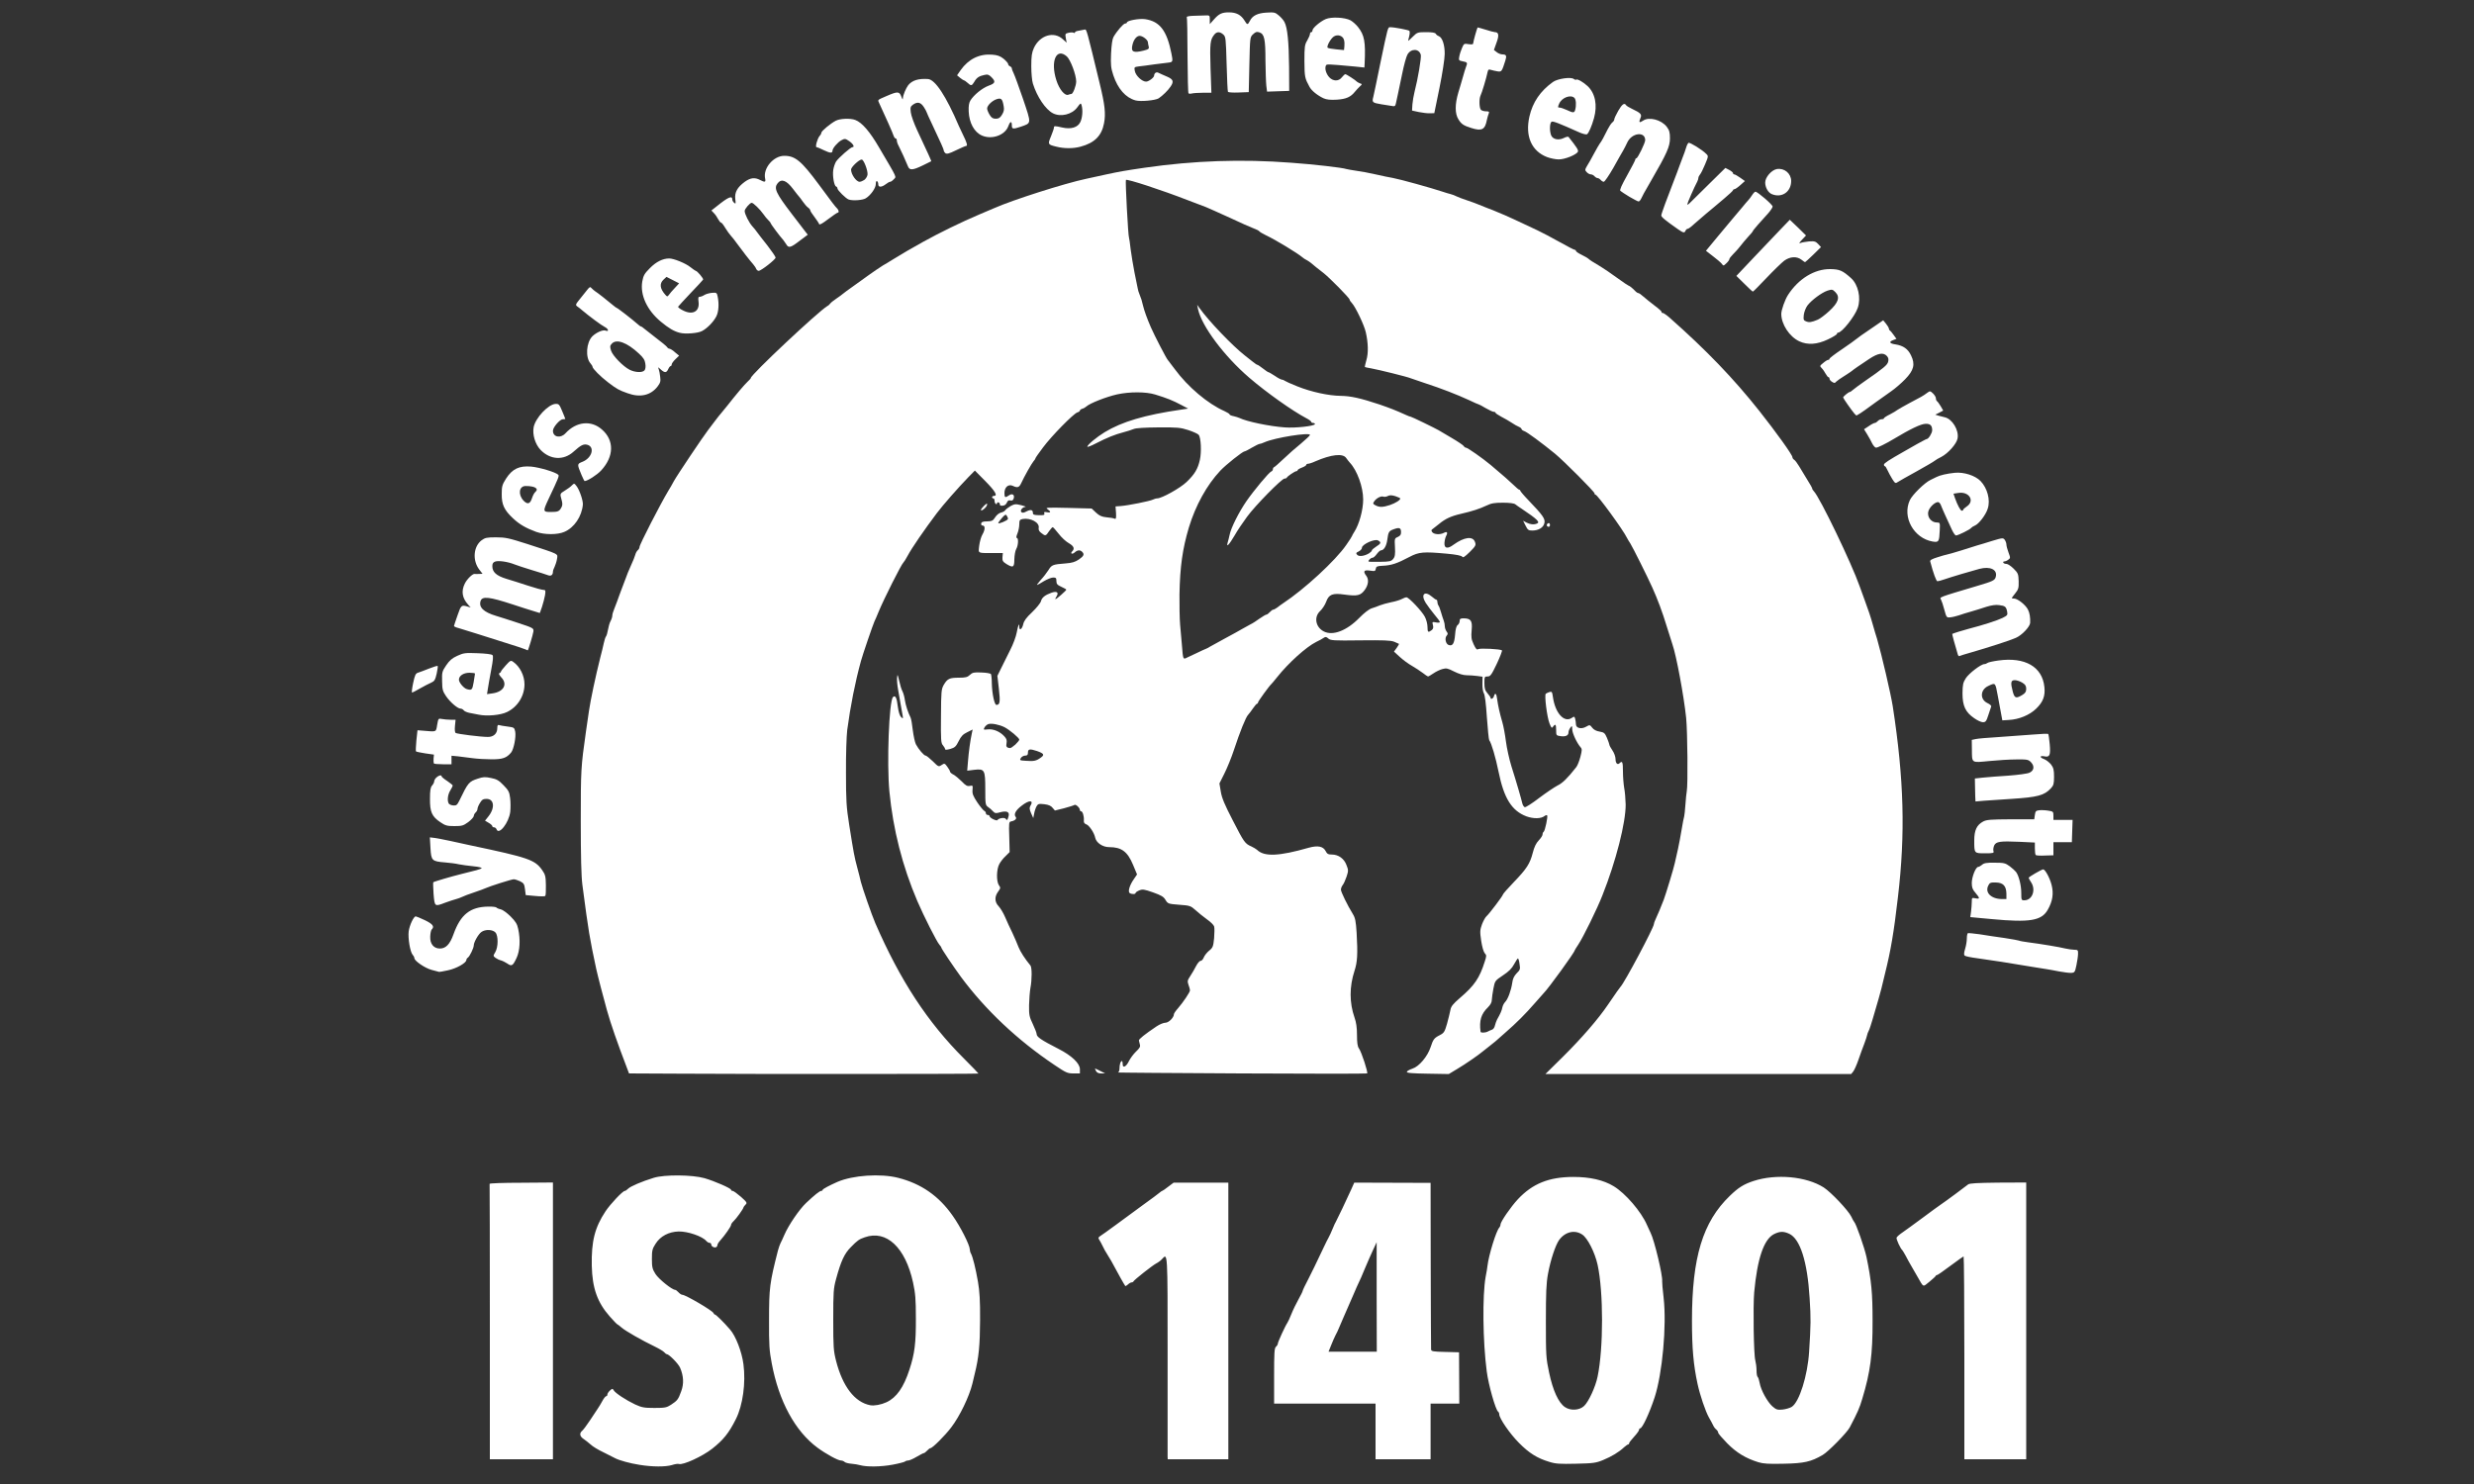 <svg version="1.0" xmlns="http://www.w3.org/2000/svg" preserveAspectRatio="xMidYMid meet" viewBox="0 0 1000 600">
  <rect x="0" y="0" width="1000" height="600" fill="#333333" stroke="none"/>
  <g fill="#fff">
    <path d="M258.5 592.25c-3.9-.6-8.15-1.8-9.8-2.65-.55-.3-2.65-1.35-4.75-2.4-2.15-1-4.5-2.45-5.25-3.2-.8-.7-2.05-1.7-2.8-2.2-1.6-1.05-1.8-2.35-.55-3.35.45-.4 1.85-2.25 3.1-4.15 1.25-1.9 2.7-4.05 3.15-4.75.5-.7 1.35-2.15 1.9-3.15.55-1.05 1.25-1.9 1.5-1.9.3 0 .5-.3.5-.65 0-.4.45-1.1 1.05-1.65.95-.85 1.05-.85 1.5-.1.65 1.15 5 4 8.7 5.75 2.65 1.2 3.6 1.4 7.75 1.4 4.3 0 4.95-.15 6.75-1.3 2.55-1.7 2.9-2.1 4.1-5.45 1.15-3.05.95-6.25-.45-9.5-.7-1.65-4.5-5.5-5.4-5.5-.2 0-.65-.35-1.05-.8-.35-.4-2-1.4-3.65-2.2-5.5-2.65-12-6.4-13.5-7.7-.8-.7-1.55-1.3-1.75-1.35-.15 0-1.55-1.45-3.05-3.15-5.05-5.7-7.1-11.5-7.3-20.55-.2-9.85 1.2-15.45 5.55-22 1.95-2.95 6.95-8.25 7.8-8.25.25 0 .85-.4 1.35-.9.95-.95 5.45-2.9 10.35-4.4 4.35-1.35 15.55-1.25 20.5.15 4.15 1.2 10.75 4.1 10.75 4.7 0 .25.3.45.65.45.35 0 1.85 1.1 3.35 2.4 2.45 2.2 2.6 2.45 1.8 3.2-.45.45-.8.95-.8 1.1 0 .5-2.95 4.6-3.95 5.5-.6.55-1.05 1.2-1.05 1.55 0 .6-2.5 4.2-4.35 6.25-.65.7-1.15 1.5-1.15 1.85 0 .3-.2.7-.45.85-.7.45-2.05-.2-2.05-1 0-.4-.3-.7-.7-.7-.35 0-.95-.35-1.3-.75-1.6-1.9-7.4-3.9-11.15-3.85-4 .1-7.45 1.9-9.35 4.95-1.35 2.05-1.5 2.8-1.5 6.15 0 3.35.2 4.1 1.45 6.1 1.3 2.05 6.7 6.4 7.95 6.4.25 0 .85.45 1.35 1 .5.55 1.2 1 1.55 1 1.3 0 12.2 6.4 12.55 7.35.15.35.45.65.65.65.4 0 3.6 3.15 6.05 6 2.35 2.65 4.8 9.05 5.45 14.05 1 7.55-.25 16.65-3.05 22.2-2.85 5.7-5.1 8.45-9.6 12-3.95 3.1-11.8 6.7-13.45 6.15-.35-.15-1.65.05-2.85.45-2.6.75-7.85.75-13.05-.1zm89.2.15c-.8-.25-2.4-.5-3.6-.6-1.2-.1-2.4-.4-2.75-.75-.3-.3-.95-.55-1.45-.55-1.2 0-6.05-2.65-9.5-5.2-9.05-6.7-15.6-18.8-18.45-34.05-1-5.15-1.15-7.65-1.1-17.5 0-13.05.25-15.05 3.6-28.15.3-1.15.8-2.5 1.05-3 .25-.45.95-1.95 1.55-3.35 1.65-3.85 6-10.25 8.75-12.85 3.5-3.3 5.5-4.9 6.15-4.9.3 0 .55-.15.55-.4 0-.35 2.7-1.8 6-3.25 6.25-2.7 17.4-3.45 24.5-1.65 9.3 2.35 16.45 7.3 22.05 15.3 3.15 4.4 6.95 11.95 6.95 13.65 0 .5.2 1.25.5 1.75.7 1.3 1.85 5.85 2.8 11.35.65 3.75.9 7.6.85 15.5-.05 10.05-.5 15.05-2.15 21.65-.25 1.15-.7 2.95-.95 4-1.3 5.3-5.15 13.25-8.55 17.7-2.5 3.3-7.6 8.4-8.4 8.4-.25 0-.85.45-1.35 1-.5.55-1.1 1-1.3 1-.25 0-1.55.7-2.95 1.5-1.4.85-2.95 1.5-3.4 1.5-.5 0-1.1.2-1.35.45-.3.2-2.55.8-5 1.25-4.6.85-10.35.95-13.05.2zm10.6-25.45c4.1-1.9 6.95-6 9.3-13.2 2.1-6.4 2.65-10.7 2.6-20.75 0-7.75-.2-10.1-1.15-14.5-3.1-14.15-10.75-21.35-19.5-18.25-2.35.8-2.95 1.25-5.65 4-2.6 2.6-4 5.65-5.95 12.85-1.05 3.8-1.15 5.2-1.15 16.4 0 11.1.1 12.65 1.15 16.75 2.65 10.35 7.55 16.7 13.8 17.9 1.65.3 4.35-.2 6.55-1.2zm267.95 24.1c-4.85-1.45-8.15-3.5-12.25-7.65-3.7-3.7-8-9.95-8-11.6 0-.4-.2-.85-.45-1.05-1-.6-3.9-10.8-4.6-16.25-1.6-12.1-1.8-30.7-.45-38.25.35-1.65.65-3.65.75-4.5.5-4.3 3.55-14.25 4.8-15.45.25-.3.45-.8.45-1.2 0-1.1 4.15-7.15 7.05-10.25 5.9-6.3 12.55-9 22.45-9 6.7 0 12.15 1.25 16.25 3.75 4.75 2.85 11.15 10.3 13.45 15.65.5 1.1 1.15 2.55 1.5 3.25 1.5 2.95 4.95 17.4 4.65 19.5-.05.4.2 3.5.6 6.8 1.25 11.2-.5 30.5-3.65 40.2-2.1 6.35-4.95 12.5-5.85 12.5-.25 0-.45.3-.45.65 0 .3-.9 1.55-2 2.75s-2 2.35-2 2.6c0 .3-.15.5-.4.5-.2 0-.95.55-1.65 1.15-2.05 1.95-5.05 3.75-8.45 5.15-2.9 1.2-4.05 1.35-11 1.5-6.45.15-8.25.05-10.75-.75zm14.05-22.6c1.85-1.75 4.6-7.7 5.45-11.85 2.4-11.55 2.4-34.25 0-45.25-1.1-5-4.05-10.8-6.2-12.2-3.05-2.05-6.9-1.15-9.35 2.2-1.45 2-3.5 8.15-4.5 13.7-.7 3.75-.85 7.65-.85 19.2 0 13.75.05 14.8 1.3 20.7 1.55 7.3 3.8 12.2 6.4 13.95 2.25 1.55 5.85 1.35 7.75-.45zm70.45 22.75c-5.15-1.6-8.85-3.85-12.6-7.65-2-2.05-3.65-3.95-3.65-4.3 0-.35-.35-.95-.8-1.3-.45-.35-1-1.1-1.25-1.7-.25-.55-1-1.95-1.7-3.15-1.4-2.5-3.6-8.95-4.6-13.6-1.65-7.6-2.25-14.35-2.25-25.5 0-25.65 4.35-39.95 15.3-50.5 3.45-3.35 5.6-4.7 9.55-6 9.15-3 21.3-1.9 28.4 2.6 2.95 1.9 9.95 9.3 11.15 11.8.45 1 1 1.95 1.15 2.1.75.65 4.15 10.35 5 14.25 2 9.65 2.45 14.6 2.45 25.75.05 13.6-.9 20.75-4.15 31.5-1.1 3.75-1.9 5.55-5.1 11.65-1.15 2.15-8.6 9.75-10.9 11.1-4.7 2.75-7.5 3.4-15.75 3.55-6.05.15-8.3 0-10.25-.6zm13.5-22.4c3.05-2 6.4-12.6 7-22.3.7-11.1.75-13.3.2-21.75-.9-14.65-3.8-23.8-8.2-25.9-2.35-1.1-3.85-1.05-6.25.15-4.05 2.1-6.7 9.9-7.95 23.5-.5 5.75-.2 25.3.45 27.5.25.95.5 2.8.5 4.1 0 1.3.2 2.45.45 2.6.25.2.6 1.25.8 2.4.5 2.95 3.1 7.65 5.15 9.5 1.55 1.35 2.05 1.5 4.15 1.3 1.3-.15 3-.65 3.7-1.1zM198 534.5c0-30.5-.05-55.65-.1-55.85-.1-.25 5.65-.45 12.75-.45l12.85-.1V590H198v-55.5zm273.95 54.4v-41c0-42.25.05-41.35-2.25-38.85-.5.6-1.6 1.4-2.4 1.8-1.5.8-8.95 6.65-9.2 7.3-.1.2-.45.35-.75.35s-.95.35-1.45.85c-.5.45-1 .7-1.05.6-.4-.5-3.15-5.4-4.35-7.7-.7-1.35-1.9-3.5-2.7-4.7-.8-1.25-1.75-2.9-2.1-3.75-.4-.85-1-1.95-1.35-2.5-.5-.75-.45-1 .3-1.5.5-.3 3.45-2.4 6.5-4.65 3.1-2.3 8.1-5.95 11.1-8.15 3.05-2.2 5.9-4.3 6.4-4.75.45-.4.95-.75 1.1-.75.15 0 1.25-.75 2.45-1.7l2.2-1.65h22.1V590H472l-.05-1.1zM556 578.75V567.5h-41v-11.2c0-9.3.1-11.3.75-11.8.4-.35.75-.9.75-1.25 0-.65 3.05-7.3 3.85-8.4.25-.35 1-1.95 1.65-3.6.65-1.65 1.95-4.3 2.85-5.9.9-1.65 1.65-3.1 1.65-3.3 0-.3 1.2-2.8 2.4-5.05.45-.75 3.85-7.8 6.3-13 .7-1.5 1.5-3.1 1.75-3.5.45-.75 1.1-2.25 2.05-4.5.25-.7.7-1.6.95-2 .55-1 4.6-9.45 6.2-13.05l1.25-2.8 15.45.05 15.4.05.05 33.25c.05 18.3.1 33.65.15 34.1.05.75.8.9 5.7 1l5.6.15.05 10.4.05 10.35h-11.6V590H556v-11.25zm.45-54.35v-22.15l-1.4 3c-.8 1.65-2.25 5.05-3.3 7.5-1 2.5-2.15 5.05-2.5 5.75-.35.7-1.25 2.7-2 4.5-1.25 2.9-2.95 6.85-4.25 9.75-.25.55-.9 2.15-1.5 3.5-.55 1.4-1.35 3.05-1.75 3.75-.35.7-1.15 2.45-1.7 3.9l-1.05 2.6h19.5l-.05-22.1zM794 549c0-22.55-.15-41-.3-41s-2.55 1.7-5.3 3.75-5.15 3.75-5.4 3.75-.5.15-.6.4c-.05.2-1.25 1.25-2.55 2.35-2.75 2.2-2.2 2.45-4.9-2.25-.7-1.25-1.8-3.15-2.45-4.25-.65-1.1-1.65-2.9-2.2-4-.6-1.1-1.2-2.1-1.35-2.25-.8-.7-2.55-4.5-2.35-5.1.15-.4 1.25-1.35 2.45-2.15 1.2-.85 4.9-3.5 8.25-6 3.3-2.45 6.55-4.85 7.2-5.25 1.6-1.05 10.1-7.35 11-8.1.55-.5 3.7-.65 12.1-.75l11.4-.05V590h-25v-41zM274.75 434.1l-20.5-.1-.9-2.4c-3.7-9.65-6.6-17.95-8.05-23.25-1.2-4.2-3.8-14.25-4.3-16.6-2.7-12.7-3.05-14.6-5.6-34-.45-3.45-.65-11.5-.65-25.75 0-20.8.05-21.85 2.1-36.25.45-3 .95-6.75 1.2-8.25.65-4.5 2.7-14.15 4.55-21.5.55-2.05 1.2-4.75 1.45-5.95.25-1.2.65-2.45.9-2.75.25-.3.6-1.5.8-2.7.2-1.2.65-2.8 1.05-3.5.4-.75.7-1.75.7-2.2 0-.5.3-1.6.7-2.5.35-.9.95-2.45 1.3-3.4.3-.95 1.05-2.85 1.55-4.25.55-1.35 1.35-3.5 1.8-4.75.4-1.25 1.4-3.65 2.2-5.4.8-1.75 1.6-3.7 1.75-4.35.15-.65.6-1.45 1-1.8.4-.3.7-.9.7-1.3 0-1 8.45-17.4 11.6-22.65.6-.95 1.65-2.75 2.3-4 1.25-2.3 11.85-18.1 13.8-20.6.55-.75 1.85-2.4 2.8-3.7.95-1.3 2.1-2.7 2.5-3.15.4-.45 1.55-1.85 2.5-3.05 3.15-4.05 7.1-8.75 8.3-9.8.65-.6 1.2-1.2 1.2-1.4 0-1.3 27.15-26.8 30.9-29.05.5-.25 1-.75 1.2-1.05.2-.3 1.3-1.2 2.5-2s2.25-1.6 2.4-1.75c.15-.2 2.5-1.9 5.25-3.85 2.75-1.95 5.25-3.75 5.5-3.95.8-.65 4.8-3.3 5.75-3.9.5-.25 2.2-1.3 3.75-2.25 5.35-3.25 6-3.65 12.25-7.15 6.75-3.75 15.55-8.05 22.75-11.1 2.5-1.05 5.2-2.2 6-2.55 7.65-3.4 28.55-10.05 37.25-11.9 1.8-.4 5.5-1.2 8.25-1.8 5.15-1.1 6.95-1.45 15.5-2.7 19.7-2.85 39.15-3.55 59.25-2 9 .65 20.5 1.95 22.25 2.55.55.15 2.35.45 4 .7 1.65.2 5.15.85 7.75 1.45 2.6.6 5.75 1.25 7 1.45 3 .55 15.45 4 20.25 5.6.85.3 2.2.7 3 .9.85.2 1.95.65 2.5.95.55.3 2.45 1 4.25 1.6 1.8.6 3.7 1.3 4.25 1.55.55.25 2.25.9 3.75 1.5 1.5.55 3.55 1.35 4.5 1.8.95.4 2.2.95 2.75 1.15 1.2.5 8.75 4 13.25 6.15 1.8.85 5.8 2.95 8.9 4.7 3.1 1.75 5.85 3.15 6.1 3.15.3 0 .5.2.5.45s1 .95 2.25 1.55c1.25.6 2.55 1.35 2.9 1.7.65.55 1.05.85 4.85 3.1 1.25.75 4.25 2.8 6.65 4.55 2.4 1.75 4.5 3.15 4.65 3.15.3 0 1.55 1 2.6 2.1.45.5 1.05.9 1.35.9.25 0 1.2.65 2 1.4.85.75 2.9 2.4 4.6 3.7 1.7 1.25 2.95 2.4 2.8 2.6-.2.15-.05.3.35.3.35 0 1.55.8 2.7 1.8 15.1 13.35 25.9 24.6 36.35 37.75 6.8 8.6 13.45 17.85 13.45 18.8 0 .3.3.8.65 1 .4.2 1.3 1.4 2.05 2.65.75 1.25 2.25 3.7 3.3 5.45 1.1 1.7 2 3.35 2 3.55 0 .25.3.75.65 1.1 2.4 2.4 15.3 29.2 18.55 38.5.4 1.2 1.35 3.75 2.05 5.65 1.4 3.75 2.35 6.55 3.45 10.5.4 1.4 1.05 3.65 1.5 5 1.85 6.35 5.55 22.2 6.35 27.25 4.55 29.55 5.15 51.5 2.1 77.25-1.65 14.25-2.9 21.6-5.25 31-.55 2.2-1.2 4.9-1.45 6-.5 2-1.35 4.95-3.5 12.25-.6 2.05-1.3 4.2-1.6 4.75-.3.55-.6 1.35-.65 1.75-.05.4-.6 2-1.15 3.5-.6 1.5-1.65 4.4-2.35 6.45-.7 2.05-1.65 4.15-2.1 4.75l-.85 1.05h-123.6l7.1-7c7.55-7.5 14.25-15.2 18.3-21.2 3.2-4.7 4.65-6.75 4.95-7.05 1.6-1.6 13.45-23.9 13.5-25.35 0-.3.3-1.2.7-2 .65-1.3 2.45-5.65 3.3-7.9 1-2.75 4.05-12.8 4.45-14.75.3-1.25.85-3.8 1.3-5.75.4-1.9 1.1-5.5 1.5-8 .4-2.45.85-4.8 1-5.15.1-.35.35-2.5.5-4.75.15-2.25.4-4.7.55-5.45.5-2.5.3-24.05-.25-29.65-.95-9-3.95-25.15-5.55-29.75-.25-.7-1.25-3.95-2.3-7.25-1.75-5.8-3.75-11.1-5.85-15.75-1.9-4.25-7.9-16.25-8.85-17.75-.55-.8-1.15-1.85-1.35-2.25-1.5-3.15-11.95-17.5-12.75-17.5-.25 0-.4-.25-.4-.55 0-.65-12.3-13-16-16.05-5.4-4.4-11.35-8.8-12.4-9.1-.6-.2-1.1-.6-1.1-.85s-.5-.65-1.1-.9c-.65-.25-1.95-1-2.9-1.65-.95-.65-2.8-1.7-4.15-2.4-1.3-.7-2.35-1.4-2.35-1.6 0-.25-.35-.4-.75-.4s-1.85-.7-3.25-1.5c-1.4-.85-2.65-1.5-2.8-1.5-.15 0-1.9-.75-3.85-1.7-4.85-2.25-11.55-4.85-17.6-6.8-2.75-.9-5.45-1.85-6-2.05-1.35-.6-12.9-3.45-15.95-4-1.35-.2-2.5-.5-2.6-.55-.1-.1.2-1.35.6-2.8.85-2.8.75-6.95-.25-11.3-.65-2.9-4.1-10.1-5.55-11.7-.55-.55-1-1.25-1-1.5 0-.6-8.2-8.95-10.7-10.85-2.15-1.65-3.7-2.9-4.8-3.85-.4-.35-1.2-.9-1.85-1.25-.6-.3-1.4-.8-1.75-1.15-1.95-1.65-10.8-7.05-14.65-8.85-1.35-.65-2.6-1.4-2.75-1.65-.15-.25-1.15-.75-2.25-1.15-1.1-.4-5.5-2.35-9.75-4.35-4.25-1.95-8.55-3.85-9.5-4.25-.95-.35-4.35-1.65-7.5-2.85-10.4-4.05-24.45-8.65-24.9-8.15-.3.25.9 22.85 1.25 23.35.1.2.4 2.3.65 4.6.3 2.35 1 6.55 1.55 9.4.6 2.85 1.15 5.7 1.3 6.4.1.7.4 1.7.65 2.25.75 1.8 1.1 2.95 1.5 4.75.5 2.1 1.65 5.3 3.15 8.75s6.3 12.7 6.85 13.25c.15.15 1.45 1.85 2.85 3.75 5.25 7.15 13.35 14 20.05 16.95 1.15.55 2.1 1.1 2.1 1.35 0 .2.7.55 1.6.7.9.2 1.95.55 2.4.75 2.95 1.45 12.1 3.35 18.25 3.8 4.3.35 12.25-.55 12.25-1.35 0-.25-.35-.45-.75-.45s-.75-.2-.75-.45-.95-.95-2.05-1.5c-5.5-2.9-15.9-10.25-22.95-16.3-10.2-8.75-19.3-20.95-20.75-27.75l-.35-1.75.9 1.25c3.8 5.35 13.4 15.35 18.4 19.25 1.1.85 2.55 2 3.35 2.65.75.6 1.5 1.1 1.7 1.1.2 0 1.2.7 2.25 1.5 1.05.85 2.05 1.5 2.25 1.5.2 0 1.35.7 2.6 1.5 1.2.85 2.5 1.5 2.85 1.5.3 0 .8.2 1.1.45.25.2 2.5 1.25 5.05 2.25 5.75 2.3 12.75 3.8 17.6 3.85 3.95.05 7.9.9 15.55 3.45 4.35 1.5 6.45 2.3 10.85 4.3.85.4 1.7.7 1.9.7.35 0 10 4.7 11.25 5.45.4.25 2.8 1.65 5.25 3.1 2.5 1.45 4.7 2.95 4.9 3.3.2.35.6.65.9.65.65 0 6.7 4.25 10 7 5.7 4.8 7.25 6.2 9.2 8.05 1.1 1.1 2.15 1.95 2.35 1.95.25 0 .4.2.4.4s1.45 1.95 3.25 3.8c5.9 6.15 6.9 7.55 6.5 9.3-.4 1.8-2.35 3-4.9 3-1.55 0-1.85-.25-2.7-1.95l-1-2 1.4.75c1.5.75 2.9.9 4.15.4 1.45-.55.15-1.8-6.05-5.95-1.05-.7-2.25-1.5-2.65-1.85-.45-.4-2.25-.65-5-.65-3.45 0-4.7.2-6.75 1.2-2.65 1.25-5.65 2.25-10.25 3.3-3.95.9-6.35 2-8.9 4.15-1.25 1-2.5 2-2.8 2.2-.3.2-.25.6.15 1.1.75.9 3.15 1.05 4.65.25 1.3-.7 1.7-.2.95 1.2-.35.65-.65 1.95-.7 2.9-.1 2.2 1.25 2.5 3.65.7 4.35-3.15 7.85-3.6 8.7-1.1.45 1.25.3 1.6-2.1 4-2 1.95-2.75 2.45-3.05 1.95-.25-.45-2.45-.9-6.35-1.25-9.35-.85-11.15-.7-14.95 1.3-5.1 2.7-7.35 3.45-11 3.6-2.15.1-2.5.3-2.65 1.2-.15 1-.4 1.05-2.4.75-2.4-.35-2.85.25-1.45 2.1 1.1 1.45.9 3.6-.6 5.7-1.7 2.3-2.95 2.6-8.2 1.9-4.85-.7-6.35-.1-7.45 3-.45 1.2-1.55 2.85-2.4 3.65-2.6 2.4-1.85 6.55 1.5 8.25 3.6 1.85 9.2-.25 14.35-5.5 1.95-2 3.9-3.5 5-3.85 1-.3 2.5-.85 3.3-1.2.85-.35 2.85-.9 4.5-1.25 1.65-.3 3.6-.9 4.35-1.3.7-.4 1.55-.7 1.9-.7.95 0 6.3 5.65 7.45 7.9.6 1.15 1.05 2.95 1.05 4.1 0 2.15.25 2.35 1.65 1.3.65-.5.8-1.05.55-2.05-.35-1.35-.3-1.4 1.25-1.1.85.2 1.55.1 1.55-.15s-1-1.65-2.25-3.1c-1.2-1.45-2.8-3.6-3.5-4.7-2.1-3.4-.4-5 2.55-2.45.8.7 1.6 1.25 1.85 1.25.2 0 .35.4.35.9s.2 1.1.4 1.4c.25.25.7 1.45 1.05 2.7.35 1.25.85 2.75 1.1 3.4.25.65.45 1.65.45 2.3 0 .6.3 1.55.7 2.1.6.8.6 1.05.05 1.7-.9 1-.4 3.4.85 3.8 1.55.5 2.25-.6 2.55-4.15.15-2.25.5-3.55 1.05-3.95.45-.3.8-1.05.8-1.65 0-.85.3-1.05 1.65-1.05 2.9.05 3.55 1 3.2 4.75-.25 2.8-.15 3.7.8 5.75.9 1.9 1.3 2.35 1.85 1.95.8-.45 9-.05 9.6.5.15.15-.75 2.6-2.1 5.45-2.15 4.5-2.6 5.1-3.7 5.1-1.25 0-1.3.15-1.3 2.65 0 2.15.25 3 1.25 4.15.7.8 1.25 1.6 1.25 1.85 0 .8 1.1.3 1.35-.65.45-1.65 1.05-1.15 1.3 1.15.35 2.6 1.05 5.8 2.1 9.35.45 1.5 1.1 5 1.45 7.75.35 2.75 1.35 7.25 2.2 10 1.9 5.95 4.1 13.55 4.45 15.15.15.65.6 1.3.95 1.45.35.15 3-1.55 5.8-3.7 2.85-2.15 6.2-4.4 7.45-5.05 2-.95 4.05-2.95 7.55-7.4.5-.6 1.25-2.5 1.7-4.2.7-2.7.7-3.2.05-3.9-1.5-1.75-3.35-5.7-3.35-7.25-.05-1.5-.05-1.55-.75-.65-.4.55-.75 1.35-.75 1.85 0 1.3-1.05 1.85-3.1 1.6-1.85-.25-1.9-.3-1.9-2.45 0-2.35-.3-2.7-1.25-1.4-.5.75-.7.55-1.45-1.35-1-2.55-2.1-11.35-1.5-11.95.25-.2.95-.55 1.5-.7.95-.3 1.1-.1 1.4 2.05.9 6.4 4.5 10.45 7.55 8.45 1.05-.7 1.15-.7 1.45.35.15.6.3 1.6.3 2.2 0 1.55 2.2 2.1 4.15.95 1.4-.8 1.5-.8 2.45.45.6.8 1.7 1.35 3 1.55 1.8.3 2.1.6 2.95 2.55.5 1.25.95 2.45.95 2.7 0 .3.55 1.35 1.25 2.35s1.25 2.55 1.25 3.45c0 1.75.8 2.55 1.65 1.7 1.1-1.1 1.35-.5 1.35 3.4 0 2.15.25 5.15.5 6.6.3 1.5.55 4.5.6 6.7.05 7.3-3.9 22.9-9.4 36.75-2.1 5.4-7.8 17-9.75 19.9-.8 1.2-1.45 2.25-1.45 2.35 0 .75-10.55 15.3-12.5 17.25-.15.15-1.7 1.9-3.45 3.9-4.05 4.65-7.5 8.1-12.15 12.15-2 1.75-3.75 3.3-3.9 3.45-.15.15-1.25 1.05-2.5 2s-2.5 1.95-2.85 2.25c-1.45 1.25-7 5.1-10.15 6.95l-3.4 2.05-8.6-.15c-6.4-.1-8.5-.3-8.35-.75.1-.35 1.1-.9 2.3-1.3 2.65-.85 6.05-4.9 7.3-8.65 1.05-3.2 1.4-3.7 3.75-4.9 1.65-.85 1.95-1.3 2.9-4.6.55-2 1.15-4.5 1.35-5.5.25-1.5.95-2.4 3.9-4.95 5.8-4.95 7.9-8 10-14.7.75-2.3.75-2.55-.05-3.4-.45-.55-1.05-2.6-1.4-5-.55-3.7-.5-4.35.35-6.7.55-1.4 1.35-2.85 1.8-3.2 1.05-.9 6.65-8.3 6.65-8.8 0-.25 1.95-2.45 4.3-4.9 5.35-5.55 6.6-7.55 7.75-11.95.6-2.4 1.35-3.9 2.4-5 .85-.9 1.55-1.95 1.55-2.4 0-.45.2-.95.45-1.1.55-.35 1.8-6.25 1.4-6.65-.2-.15-.6-.05-1 .25-1.4 1.15-4.5 1.2-7.4.15-5.9-2.25-9.05-7.3-11.2-17.9-1.2-5.9-2.9-11.7-3.8-12.9-.2-.25-.6-4.45-.95-9.25-.35-5.4-.8-9.15-1.25-9.75-.35-.6-.6-2.25-.55-3.85l.05-2.8-2.2-.3c-1.2-.15-3.15-.3-4.3-.3-1.3 0-3.1-.55-5-1.5-2.55-1.3-3.15-1.45-4.7-1-1 .25-2.65 1.05-3.65 1.75s-2 1.25-2.2 1.25c-.15 0-1.15-.65-2.15-1.45-1-.75-2.95-2.05-4.35-2.85-1.45-.8-3.65-2.45-4.9-3.6l-2.35-2.15 1.1-1.5c.6-.85 1-1.55.9-1.65-.1-.05-1-.45-1.95-.85-1.4-.55-4.25-.65-13.7-.55-10.8.15-12 .05-12.9-.75-.75-.7-1.15-.75-1.8-.3-.45.35-1.85 1.1-3.1 1.7-3.95 1.95-11.2 8.45-15.75 14.2-1.1 1.4-2.15 2.6-2.3 2.75-.8.65-5.45 7.05-5.45 7.5 0 .25-.15.5-.35.5-.25 0-.95.85-1.65 1.85-.7 1.05-1.6 2.2-2 2.65-.95.95-3.3 6.8-5.75 14.25-1 3.05-2.75 7.3-3.85 9.5l-2 4 .55 3.3c.4 2.55 1.55 5.3 4.9 11.75 4.5 8.75 4.85 9.3 7.5 10.45.85.4 1.85 1 2.25 1.35 2.9 2.85 8.85 2.6 20.9-.85 3.6-1 5.8-.6 6.8 1.3.6 1.2 1.05 1.45 2.55 1.45 2.65 0 4.95 1.65 5.9 4.25.8 2 .8 2.35.05 4.65-.45 1.35-1.15 2.9-1.55 3.4-.4.5-.75 1.35-.75 1.9 0 .9 2.65 6.35 4.85 9.9.95 1.55 1.2 2.9 1.5 7.5.5 8.8.3 11.85-.85 15.4-2.1 6.4-2.1 12.9 0 18.9.7 1.95 1 4.1 1 7.1 0 3.1.2 4.6.8 5.4 1.05 1.5 3.75 9.8 3.3 10.1-.2.15-23.05.15-50.85 0-27.75-.15-50.2-.3-49.85-.4.3-.05.6-.75.6-1.55 0-1.65.45-3.05.95-3.05.2 0 .35.5.35 1.15-.1 1.85 1.35 1.25 2.45-1 .55-1.15 1.85-2.95 2.9-3.95 1.5-1.4 1.85-2.05 1.6-2.85-.15-.6-.35-1.35-.4-1.65-.1-.55 2.35-2.5 7.1-5.7 1.25-.85 2.85-1.5 3.6-1.5 1.35 0 3.45-2.1 3.45-3.45 0-.3.75-1.4 1.65-2.4 2.05-2.35 4.85-6.5 4.85-7.25 0-.35-.25-1.3-.6-2.2-.5-1.45-.45-1.85.7-3.55.7-1.05 1.75-2.85 2.35-4.05.6-1.15 1.4-2.1 1.8-2.1.45 0 1-.6 1.3-1.35.3-.8 1.25-2 2.15-2.75 1.55-1.25 1.7-1.7 2.05-5.1.15-2.05.2-4.2 0-4.75-.15-.55-1.45-1.85-2.9-2.85-1.45-1.05-3.5-2.7-4.65-3.75-1.9-1.7-2.25-1.85-6.6-2.15-4.4-.35-4.55-.4-5.5-1.95-.75-1.3-1.7-1.85-5.05-3.05-3.55-1.25-4.25-1.35-5.55-.8-.85.35-1.5.8-1.5 1.05 0 .55-1.55.55-2.35.05-.85-.55-.1-3.15 1.65-5.65l1.3-1.9-1.6-3.85c-2.25-5.4-4.65-7.2-9.7-7.2-2.6 0-5.15-1.75-5.6-3.75-.4-2.05-2.45-5.1-3.7-5.5-.7-.25-1-.7-.9-1.65.1-1.65-.5-3.6-1.15-3.6-.25 0-.45-.2-.45-.5 0-.9-1.7-2.45-2.2-2.05-.3.2-2.2.8-4.25 1.35l-3.65.9-.95-1.1c-.6-.8-1.65-1.25-3.35-1.45-2.25-.25-2.55-.15-3.15.9-.35.65-.8 2-.95 2.95l-.35 1.75-.9-2c-.65-1.5-.7-2.2-.3-2.85 1.55-2.5-.45-2.55-3.55-.1-2.35 1.8-3.25 3.45-2.35 4.5.55.65-.25 1.5-1.8 1.8-.95.15-1 .5-.8 6.3l.15 6.1-1.65 1.65c-.95.85-2.1 2.35-2.55 3.25-1.15 2.15-1.2 6.95-.15 8.5.75 1 .7 1.2-.3 2.6-1.5 2-1.45 4.2.2 5.9.7.75 1.9 2.7 2.6 4.35.7 1.65 2.05 4.6 3 6.5.9 1.95 2 4.5 2.45 5.7.7 1.8 2.7 4.9 4.8 7.4.65.75.65 5.75 0 9.1-.25 1.45-.5 4.55-.55 6.95-.05 3.9.1 4.7 1.5 7.6.85 1.8 1.55 3.6 1.55 4 0 1.25 1.7 2.4 8.9 6.1 5.3 2.7 8.6 5.85 8.6 8.2v1.7h-2.6c-2.45 0-3.05-.3-7.65-3.4-15-10.05-27.95-22.3-37.85-35.65-3.1-4.25-7.9-11.4-7.9-11.8 0-.2-.35-.7-.75-1.15-1.1-1.2-6.35-11.6-8.95-17.65-6.05-14.15-9.8-28.95-11.3-44.3-1.1-11.5-.15-36.6 1.45-38.2.95-.95 1.55.3 1.95 3.85.3 2.15.75 3.65 1.3 4.2.85.8.9.75.6-.9-.2-.95-.55-3-.8-4.5s-.7-4.1-1-5.75c-.3-1.6-.5-3.75-.4-4.75.15-1.6.2-1.5.85 1.25.35 1.65.95 3.6 1.35 4.3.35.7.8 2.3.95 3.5.3 2.05 1.3 5.1 2.3 7.05.25.5.65 2.75.9 5.1.3 2.35.85 4.9 1.25 5.7 1.05 2 3.25 4.6 3.95 4.6.3 0 1.6 1.05 2.9 2.3 2.25 2.25 2.35 2.3 3.55 1.5 1.15-.75 1.25-.75 2.3.7.6.8 1.1 1.7 1.1 1.95 0 .3.6.85 1.4 1.25.75.4 2.25 1.65 3.35 2.75 1.6 1.7 2.25 2 3.25 1.8 1.2-.25 1.25-.2 1.1 1.6-.15 1.55.2 2.45 1.95 5.1 1.2 1.75 2.45 3.25 2.8 3.4.35.15.65.55.65.95 0 .4.35.7.75.7s.75.2.75.5c0 .7 2.9 2.1 3.2 1.55.5-.8 2.95-1.15 3.35-.45.5.75.7.55 1.15-1.2.4-1.7-.85-2.2-3.55-1.45-1.6.45-2 .4-2.75-.4-.45-.55-1.4-1.35-2-1.75-1.1-.8-1.15-1.1-1.15-7.2 0-7.9-.25-8.35-4.5-7.85l-2.8.35.3-3.65c.3-3.95.95-8.65 1.55-11.35l.35-1.65-2.2 1.1c-1.7.8-2.5 1.65-3.45 3.6-1.1 2.2-1.55 2.6-3.35 3.15-1.5.4-2.15.45-2.15.05 0-.3-.4-.95-.85-1.5-.8-.85-.9-2.1-.8-11.8.05-10.2.15-10.95 1.15-12.7 1.45-2.45 2.3-2.85 6.1-2.85 2.65 0 3.45-.2 4.4-1.1 1.05-1 1.7-1.15 4.7-1 1.95.05 3.65.35 3.85.65.15.3.35 2 .35 3.8.1 4.1 1.05 8.65 1.85 8.65 1.45 0 1.6-1.25 1-6.5l-.6-5.25 1.6-3.25c.85-1.8 2.5-5.05 3.6-7.25 1.15-2.2 2.3-5.35 2.6-6.95.6-3.15 1.05-4.2 1.05-2.35 0 1.75 1.15.95 1.6-1.1.3-1.35 1.25-2.65 3.6-4.85 1.75-1.7 3.35-3.65 3.55-4.4.35-1.5 1.7-2.55 4.25-3.45 2.15-.75 3.05-.15 2.1 1.4-.4.6-.6 1.1-.5 1.2.2.2 4.4-3.45 4.4-3.85 0-.15-.9-.65-2-1.15-1.65-.75-2-1.15-2-2.35 0-1.2-.2-1.4-1.3-1.4-.75 0-2.45.7-3.8 1.5-1.3.85-2.55 1.5-2.7 1.5-.2 0 .5-.9 1.45-2 1-1.05 2.4-2.85 3.1-3.95 1.35-2.2 1.75-2.35 6.95-2.75 2.65-.2 3.9-.6 5.4-1.6 2-1.4 2.3-2.1 1.3-3.1-.85-.85-1.9-.75-3 .25-1 .9-1.95.5-1-.45 1.1-1.1.6-2.15-1.4-3.3-1.1-.6-2.95-2.3-4.05-3.75-1.15-1.45-2.2-2.65-2.4-2.7-.15-.1-.85.65-1.5 1.6-1.35 2.05-1.5 2.05-3.15.75-.9-.65-1.2-1.3-1.05-2.1.4-2.15-3.35-4.15-6.55-3.55-1.1.25-1.3.5-1.3 2.15 0 1.05-.35 2.7-.75 3.7-.45 1.05-.55 1.8-.25 1.8.75 0 .6 3.05-.25 4.5-.4.7-.7 2.55-.75 4.15 0 3.25-.5 3.55-3.25 1.85-1.4-.9-1.65-1.3-1.55-2.7l.15-1.7h-3.55c-6.9 0-6.35.3-6-3 .2-1.55.75-3.55 1.25-4.4 1.15-1.95 1.25-3.7.15-3.7-.45 0-.7-.35-.6-.85.1-.6.7-.85 2.4-.85 1.95-.05 2.35-.25 3.25-1.65.55-.9 1.6-1.75 2.35-1.9.8-.2 1.55-.6 1.75-1 .25-.35 1.2-1.1 2.15-1.65 1.6-.85 2-.9 4.25-.35 1.4.35 2.15.65 1.7.7-1.2.1-2.25 1.45-1.6 2.1.4.4 1 .3 2.1-.3 1.7-.85 2.55-.65 2.55.65 0 .7.5.85 2.45.9 2 .05 2.4-.1 2.15-.7-.2-.6.05-.7 1.05-.5 1.65.3 1.75-.2.25-1.25-1.05-.65-.25-.7 8.35-.5l9.5.25 1.75 1.65c1.35 1.25 2.3 1.7 4.25 1.9 1.4.1 2.85.35 3.25.55.6.25.7-.15.6-2.3l-.2-2.65 2.1-.15c2.85-.2 11.85-2 13-2.6.5-.25 1.3-.5 1.75-.5 1.85 0 9.3-4.15 11.9-6.65 3.25-3.15 4.5-5.2 5.35-8.95.7-3.15.45-9-.5-10.1-.3-.4-2.2-1.25-4.15-1.9-3.2-1.05-4.5-1.15-12.1-1.1-5.5.05-9.05.25-10 .65-.8.35-2.75.95-4.25 1.35-3.3.85-6.55 2.15-11.1 4.5-1.9 1-3.4 1.55-3.4 1.3 0-.75 3.8-3.9 7-5.85 7-4.25 16.25-7 30.75-9.1l3-.45-2.75-1.45c-3.5-1.85-5.7-2.75-10.6-4.25-3.75-1.15-10.3-1.15-15.35-.05-4.45 1-11.05 3.6-12.45 4.9-.3.3-1.05.75-1.6.9-.55.15-1 .5-1 .75s-.5.6-1.05.75c-1.6.55-10.4 9.5-13.85 14.15-1.7 2.25-3.1 4.25-3.1 4.45 0 .2-.35.7-.75 1.15-.75.85-3.8 6.25-5 8.9-.8 1.7-1.5 1.95-3.45 1-1.75-.75-3.3.6-3.3 2.95 0 1.85.3 2 1.8.95 1.35-.95 2.4-.3 1.95 1.2-.25.8-.65 1-1.35.85-.6-.2-1.05.05-1.25.55-.2.45-.55 1-.85 1.2-.85.6-2.3.45-2.15-.15.05-.3-.2-.7-.5-.8-.35-.15-.65 0-.65.35 0 .3-.2.4-.5.25-.25-.15-.5-.75-.5-1.3 0-.5-.2-.95-.5-.95-.25 0-.5-.2-.5-.5 0-.25.35-.5.75-.5 1.65 0 .5-1.95-3.5-6l-4.2-4.25-2.7 2.75c-3.95 4.05-10.35 11.35-12.7 14.5-5.05 6.7-10.2 14.2-11.75 17.15-.75 1.4-1.55 2.65-1.75 2.8-.75.55-7.9 14.75-9.95 19.75-.7 1.7-1.45 3.5-1.75 4.05-.55 1.15-4.85 13.7-5.45 16-2.35 8.55-4.25 18.2-5.55 27.9-.3 2.45-.55 10.1-.5 17.25 0 11.25.15 13.85 1.3 21.1 1.85 11.65 2.05 12.75 3.25 17.25.6 2.2 1.25 4.8 1.45 5.75.55 2.25 4.45 13.55 5.85 16.75 10.05 23.15 21.15 40.1 35.9 54.8 3.2 3.2 5.8 5.9 5.8 6 0 .2-89.3.25-120.75.05zm326.65-17.05c.45-.25 1.25-.6 1.7-.75.5-.15 1-.9 1.15-1.65.2-.75.55-1.85.85-2.4 1.35-2.4 1.9-3.6 2.15-4.9.15-.75.65-1.75 1.15-2.25 1.1-1.1 2.4-4.65 2.85-7.7.2-1.7.75-2.8 1.8-3.9 1.4-1.35 1.5-1.7 1.15-3.75-.15-1.25-.45-2.25-.65-2.25-.15 0-.85 1.05-1.55 2.35-.9 1.7-2.15 2.95-4.5 4.5-3.2 2.15-3.25 2.2-3.85 5.3-.35 1.7-.6 3.8-.65 4.6 0 1-.55 2-1.55 3-2.8 2.7-3.6 5.4-3 9.9.05.5 1.9.45 2.95-.1zm-180.75-110.7c1.65-1.15 1.35-1.7-1.5-2.7-2.85-.95-3.65-.85-3.65.6 0 .95-.25 1.25-1.15 1.25-.6 0-1.4.45-1.7.95-.6.95-.45 1 2 1.15 3.25.25 4.2.05 6-1.25zm-10.25-5.3c.85-.85 1.6-1.7 1.6-2 0-.7-3.9-3.95-6-5.05-2.15-1.05-5.2-1.65-6.5-1.25-.55.2-1.25.8-1.55 1.35-.5.95-.45 1 1.35.8 2.2-.25 4.85.85 6.65 2.8.9.95 1.1 1.6.9 2.75-.3 1.4.05 1.9 1.4 2 .3.05 1.25-.6 2.15-1.4zM484 263.9c1.5-.75 3.1-1.45 3.5-1.6.4-.15 1.1-.5 1.5-.8.4-.25 3.1-1.75 6-3.3 2.9-1.55 6.15-3.35 7.25-4 1.1-.65 2.55-1.45 3.25-1.8.7-.3 2.3-1.35 3.55-2.25 1.3-.9 2.55-1.65 2.8-1.65.3 0 .9-.45 1.4-1 .5-.55 1.1-1 1.35-1 .3 0 1-.4 1.65-.85.6-.5 1.65-1.25 2.25-1.65 8.75-5.75 21.35-17.4 25.65-23.65 1.3-1.85 2.35-3.5 2.35-3.65 0-.15.4-.85.85-1.55 2-3.05 3.65-8.95 3.65-13.2 0-5.05-2.45-11.8-5.4-14.9-.35-.4-1-1.2-1.45-1.85-1.3-2-6-1.5-12.55 1.35-1.15.55-2.45.95-2.85.95-.4 0-.75.2-.75.45s-.8.75-1.75 1.1c-.95.35-1.75.85-1.75 1.05 0 .2-.25.4-.5.4-.6 0-3.65 2.05-3.9 2.65-.1.2-.5.35-.9.35-1.1 0-11.85 10.9-15.15 15.45-1.7 2.3-4 5.7-5.05 7.6-2.15 3.65-3.4 5-2.8 2.9.2-.65.6-2.15.85-3.35.55-2.75 3.75-9.1 6.75-13.45s9.1-11.65 10-12c.4-.15.7-.55.7-.9s.2-.75.45-.85c.25-.05 2-1.6 3.9-3.4 1.85-1.8 5.05-4.6 7.05-6.2 1.95-1.65 3.6-3.2 3.6-3.45 0-1.15-14.25 1.1-18.35 2.95-.85.4-1.8.7-2.1.7-.25 0-1.65.7-3.05 1.5-1.4.85-2.7 1.5-2.95 1.5-.75 0-7.55 5.4-9.8 7.8-5.45 5.8-10 14.05-12.7 22.95-2.55 8.55-3.6 15.85-3.8 27-.05 4.4.05 9.9.25 12.25.2 2.35.55 6.15.75 8.5.45 5.75.45 5.7 2.1 4.85.8-.35 2.65-1.25 4.15-1.95zm79.15-37.95c.7-.85.85-1.8.7-4.7-.2-3.5-.15-3.6 1.15-4.15 1.05-.5 1.35-.95 1.3-2.1-.05-1.65-.75-1.85-3.15-.95-1.75.65-2 1.1-2.4 4.2-.35 2.55-1.4 4.25-2.55 4.25-.35 0-1.1.7-1.7 1.5-.6.85-1.35 1.5-1.7 1.5-.75 0-1.95 1.2-1.6 1.55.15.1 2.2.15 4.65.1 3.85-.05 4.5-.2 5.3-1.2zm-9.75-2.25c.6-.4 1.1-.9 1.1-1.15 0-.25.8-.95 1.75-1.55 2-1.25 2.15-1.75.75-2.5s-6.5 1.6-6.5 2.95c0 .5-.6 1.15-1.3 1.5-1.1.5-1.2.7-.65 1.35.7.85 2.95.55 4.85-.6zm-146-13.85c.1-.2-.1-.75-.4-1.25-.45-.75-.65-.7-2 .8-.8.9-1.5 1.85-1.5 2.1 0 .5 3.75-1.05 3.9-1.65zm154.4-5.65c2.3-.8 4.2-2 4.2-2.65 0-.15-.9-.6-2-.95-1.5-.45-2.3-.45-3.05-.05-.55.3-1.35.4-1.8.25-.85-.35-2.6.5-3.5 1.65-.85 1.1-.8 1.3.5 1.95 1.55.75 2.85.7 5.65-.2z"/>
    <path d="M443 433c-.3-.55-.45-1-.35-1 .05 0 1 .45 2.1 1l1.95 1h-1.6c-1.05 0-1.75-.3-2.1-1zm389.25-40.25c-1.9-.4-4.3-.8-5.25-.95-.95-.15-3.2-.5-5-.8-10.45-1.75-16.75-2.75-23-3.6-2.35-.3-4.5-.75-4.8-1-.45-.3-.4-1.05.1-2.75.4-1.25.7-3.15.7-4.2 0-1.05.2-2 .4-2.15.2-.1 2.4.1 4.85.45 2.5.4 6.95 1.1 10 1.5 3 .45 5.65.95 5.85 1.05.2.15 1.9.45 3.8.7 5.05.65 12.6 1.9 14.95 2.5 1.15.25 2.8.5 3.6.5 1.4 0 1.55.15 1.5 1.65 0 .85-.3 2.95-.65 4.6-.6 2.8-.7 3-2.1 3.1-.8.05-3-.25-4.95-.6zm-657.75-.6c-2.7-.7-7-3.65-7-4.75 0-.3-.3-.95-.7-1.35-1.05-1.25-1.95-6.75-1.6-9.55.35-2.45 2-6 2.85-6 .2 0 1.9.7 3.7 1.55 3.2 1.55 3.95 2.55 2.75 3.75-.3.3-.55 1.55-.6 2.85-.15 2.95 1.4 4.85 3.9 4.85 2.4 0 4.05-1.7 5.5-5.75 2.85-8 6.75-11.1 14.05-11.2 1.7-.05 3.2.15 3.35.4.15.2.9.55 1.7.7.75.15 2.55 1.45 3.95 2.85 2.05 2.05 2.7 3.1 3.1 5.05.95 4.35.7 8.9-.65 11.75-1.5 3.2-1.95 3.5-3.7 2.3-.75-.5-1.9-1.1-2.6-1.3-.7-.15-1.7-.65-2.25-1.05-.95-.75-.95-.8-.05-2.3 1.2-2.05 1.25-6.65.05-7.95-1.1-1.2-4.05-1.35-5.65-.2-1.2.8-3.1 4.15-3.1 5.4 0 1.1-1.65 4.45-2.35 4.95-.35.2-.65.65-.65 1-.05 1.2-4.05 3.45-7.4 4.15-1.85.4-3.45.7-3.6.65-.15 0-1.5-.4-3-.8zm630.55-20.55l-8.65-.8.3-2.2c.15-1.25.3-3 .3-4 0-1.65.05-1.7 1.5-1.4 1.85.35 1.85 0 0-2.2-1.2-1.35-1.5-2.2-1.5-4 0-2.45 1.6-6.5 2.6-6.5.3 0 1-.4 1.55-.85.75-.7 1.85-.9 5.1-.85 3.8 0 4.3.15 6.1 1.45 1.05.8 2.15 1.8 2.5 2.25 1.15 1.45 2.15 5.45 2.15 8.45 0 2.95.05 3.05 1.25 3.05 3.2 0 4.75-4.2 2.75-7.25-.55-.8-1-1.65-1-1.85 0-.35 5.25-3.4 5.85-3.4.8 0 2.65 3.35 3.4 6.25.9 3.5.45 6.6-1.55 10.1-2.5 4.4-7.25 5.2-22.65 3.75zm5.95-10.2c-.05-3.2-1.3-4.55-4.3-4.6-2.15-.05-2.5.1-3.05 1.3-1.4 2.8 1.2 5.35 5.5 5.4H811v-2.1zm-635.75.05c-.15-2.5-.25-4.65-.1-4.75.2-.25 7.75-2.45 10.85-3.2 6.2-1.5 8.3-2.1 8.65-2.45.25-.25-1.2-.6-3.25-.8-2-.2-4.65-.55-5.9-.8-1.2-.3-3.7-.6-5.5-.75-5.45-.45-5.7-.7-6-5.8l-.25-4.35 2 .25c1.1.15 3.9.7 6.25 1.2s5.95 1.3 8 1.75c23.7 5 26.2 5.85 29.15 10.05 1.25 1.8 1.45 2.5 1.5 6.1.05 2.2-.05 4.15-.25 4.35-.15.2-2.05.2-4.1 0l-3.8-.35-.3-2.4c-.25-2.05-.5-2.45-2-3.2-.95-.45-2.1-.8-2.55-.8-.85 0-9.8 2.85-11.25 3.55-.5.25-2.65 1.05-4.75 1.75-2.15.7-4.35 1.55-4.9 1.85-.55.25-1.65.7-2.5.9-.8.2-2.75.85-4.25 1.4-4.35 1.65-4.3 1.7-4.75-3.5zm647.6-15.75c-.2-.2-.35-1.4-.35-2.7v-2.35l-6.25-.3c-7.85-.35-9.45-.1-10.2 1.5-.3.7-.45 1.7-.3 2.2.3.85 0 .95-3.4.95-4.4 0-4.35.05-4.35-5.15 0-4.2 1-6.3 3.6-7.7 1.4-.75 3.05-.85 11.15-.9h9.5l.25-1.75c.2-1.5.45-1.75 1.7-1.9.85-.1 2.45-.05 3.65.15 2.05.3 2.15.4 2.15 2.05v1.7h7.75l-.15 4.5-.15 4.5H830v5.3l-3.4.1c-1.85.1-3.55 0-3.75-.2zM200.7 335.3c-.15-.45-.6-.8-1-.8s-.7-.2-.7-.45c0-.3-.65-.9-1.45-1.35l-1.5-.9 1.4-1.75c2.7-3.45 2.3-7.05-.8-7.05-1.35 0-1.85.3-2.65 1.65-.55.85-1 1.95-1 2.4 0 .45-.35 1.1-.75 1.45-.4.35-.75 1-.75 1.45-.05.45-1.05 1.55-2.25 2.45-2 1.45-2.55 1.6-5.6 1.6-2.95 0-3.65-.2-5.7-1.6-3.4-2.3-4.2-4.15-4.15-9.45 0-3.4.2-4.65.85-5.35.45-.5.85-1.25.85-1.7 0-.4.4-1.1.9-1.55.95-.9 2.1-1.15 2.1-.45 0 .2 1 1.05 2.25 1.85 1.2.85 2.25 1.65 2.25 1.85 0 .2-.45 1.1-1 2-1.05 1.7-1.3 4.15-.6 5.3.25.35 1.05.7 1.85.75 1.2.1 1.55-.2 2.4-1.9 3.55-7.35 3.85-7.75 7.55-8.95 2.05-.7 2.9-.75 5.25-.25 2.3.45 3.2.95 5.1 2.95 2 2.05 2.35 2.7 2.65 5.2.2 1.55.2 4 .05 5.5-.55 4.45-4.6 9.6-5.55 7.1zM798.4 322c-.05-1.1-.1-3.2-.1-4.6l-.05-2.65 3.25-.35c1.8-.2 6.45-.55 10.35-.8 3.9-.3 7.7-.8 8.5-1.2 1.8-.85 2.1-2.6.6-4.2-1.05-1.1-1.5-1.2-5.9-1.15-2.65 0-7.6.3-11.05.65-7.3.7-6.9.95-6.95-4.75l-.05-3.8 1.65-.35c.85-.2 5-.55 9.2-.8 4.15-.3 10.3-.75 13.7-1 3.35-.3 6.25-.4 6.35-.25.15.15.4 2 .6 4.1.4 4.45 0 5.4-2.1 4.95-1.95-.4-2.15.4-.2 1.1.9.35 2.15 1.35 2.85 2.2 1 1.35 1.2 2.25 1.2 4.95 0 2.85-.2 3.5-1.25 4.65-2.7 2.9-5.3 3.6-16 4.3-4.25.25-9.25.6-11.1.75l-3.4.3-.1-2.05zm-623.05-13.35c-.1-.25-.15-1.1-.1-1.95l.15-1.6-3.5-.5c-1.95-.3-3.6-.65-3.75-.8-.15-.15-.05-2.1.15-4.4l.45-4.15 2.5.2c5.3.45 4.95.6 5.45-2.35.45-2.65.5-2.7 1.95-2.4.8.15 2.4.3 3.5.3h2l-.25 2.5c-.15 1.55-.05 2.65.3 2.85.6.4 10.1 1.6 12.95 1.6 2.3.05 3.85-1.35 3.85-3.5 0-1.1.2-1.5.65-1.3.4.15 1.95.4 3.5.6 2.65.35 2.75.4 3.1 2.05.4 2.2-.6 7.15-1.65 8.45-1.85 2.2-3.4 2.75-7.85 2.75-2.35 0-5.8-.2-7.65-.45-1.85-.25-4.55-.6-5.95-.75l-2.65-.25V309h-3.45c-1.95 0-3.6-.15-3.7-.35zm622.6-18.3c-3.5-2.4-4.7-4.95-4.7-10 .05-3.55.2-4.35 1.35-6.15 1.3-2 6.15-5.7 7.5-5.7.4 0 .9-.2 1.2-.45.25-.25 2.25-.7 4.45-1 10.75-1.5 17.75 2.5 18.6 10.7.4 3.65-.55 6.1-3.35 8.8-2.7 2.6-6.95 4.35-11.2 4.55l-2.45.15-.6-3.25c-.35-1.8-.9-4.8-1.25-6.75-1-5.4-.9-5.3-3.85-3.9-3.25 1.5-3.45 5.4-.35 6.9 1 .45 1.7 1.1 1.55 1.4-.1.35-.65 1.9-1.15 3.45-.8 2.5-1.1 2.9-2.2 2.9-.7 0-2.3-.75-3.55-1.65zM817.4 281c1.25-.75 1.6-1.35 1.6-2.5s-.35-1.75-1.6-2.5c-.9-.55-2.25-1-3-1-1.65 0-1.8 1-.8 4.75.7 2.55 1.3 2.75 3.8 1.25zm-623.9 7.95c-1.25-.25-2.95-.6-3.85-.75-.9-.2-1.9-.6-2.2-1-.3-.4-.9-.7-1.3-.7-1.15 0-4.1-2.5-5.8-4.95-1.4-2.05-1.6-2.7-1.65-6.15-.1-3.6 0-3.95 1.65-6.4 1.35-2 2.4-2.9 4.5-3.85 2.5-1.15 3.2-1.25 8.15-1.05 3.15.1 5.7.4 6.05.75.4.4.25 1.95-.5 5.95-.55 3-1.2 6.45-1.35 7.65l-.35 2.2 2.15-.3c4.55-.6 6.3-3.7 3.65-6.45-.95-1.05-1.2-1.6-.75-1.75.3-.15.6-.4.6-.65 0-.2.9-1.35 1.95-2.5 1.8-2 2-2.1 3-1.4 2.7 1.9 4.55 5.55 4.55 9.05 0 4.75-2.8 9.2-7.1 11.25-2.55 1.25-8.1 1.75-11.4 1.05zm-2.05-13.1c.3-1.75.55-3.35.55-3.5 0-.2-1-.35-2.25-.35-2.4 0-4.25 1.25-4.25 2.8 0 1.15 1.9 3.4 3.15 3.8 2.05.6 2.25.4 2.8-2.75zm-24.45.3c.7-3.3 1-3.9 2.05-4.2.65-.2 2.65-.95 4.4-1.65 1.8-.7 3.35-1.2 3.45-1.05.15.1-.05 1.55-.4 3.15-.6 2.55-.9 3-2.2 3.6-.85.35-2.85 1.4-4.45 2.3-1.6.95-3.1 1.7-3.3 1.7-.2 0 0-1.75.45-3.85zm624.35-11.55c-1.15-3.75-2.35-8.25-2.25-8.3.55-.3 4.3-1.45 6.75-2.1 5.45-1.4 11.4-3.3 13.55-4.35 2-1 2.15-1.2 1.9-2.55-.4-2-.8-2.35-3.25-2.65-1.35-.2-3.1.05-5.2.7-1.7.6-4.45 1.4-6.1 1.9-1.65.45-3.9 1.15-5 1.55-1.1.35-2.65.75-3.5.8-1.4.15-1.5.05-2.35-3.1-.45-1.8-1.1-3.6-1.35-4.1-.6-1-1.15-.8 14.45-5.45 6.6-1.95 7.35-2.3 7.7-3.75.75-2.9-2.25-4.35-6.6-3.2-2.9.75-11.65 3.35-14.35 4.3-1.15.4-2.3.7-2.65.7-.45 0-1.65-3.2-2.9-8-.15-.55.7-1 2.95-1.7 1.7-.55 3.45-1.05 3.85-1.1.4-.05 3-.8 5.75-1.65 2.75-.9 5.7-1.8 6.5-2.05.85-.2 3.5-1.05 5.95-1.8 4.3-1.3 4.5-1.3 5.15-.4.35.5.65 1.35.65 1.9 0 .55.4 2 .85 3.2.8 2.15.8 2.25-.1 2.9-.5.4-1.25.7-1.65.7-.35 0-.5.25-.35.5.15.3.75.5 1.3.5.5 0 1.8.85 2.85 1.9 1.8 1.8 1.95 2.15 2.05 5.05.05 2.8-.05 3.3-1.5 5.1-1.55 1.95-1.55 1.95-.35 1.95 1.4 0 4.65 2.55 5.6 4.45.7 1.3 1 3.3.9 5.4-.15 1.6-3.35 5-5.8 6.05-2.3 1.05-11.2 3.9-17.95 5.85-2.45.7-4.6 1.35-4.85 1.5-.2.15-.5-.15-.65-.65zm-579.1-2.1c-.55-.25-4.05-1.4-7.75-2.55s-9.1-2.85-12-3.8c-2.9-.9-6.1-1.9-7.1-2.2-1.05-.25-1.9-.65-1.9-.85.05-.2.65-2.15 1.45-4.35 1.4-4.1 1.6-4.25 4.05-3.5l1.25.35-1.05-1.15c-2.4-2.7-2.85-5.45-1.3-8.55.85-1.75 3.15-4 3.95-3.85.2.05 1.05.05 1.8 0l1.4-.05-1.35-1.75c-2.8-3.7-2.35-9.3.95-11.8 1.4-1.05 2.15-1.2 5.85-1.2 3.8 0 5.15.3 12.5 2.65 13.4 4.35 12.45 3.9 12.15 6.05-.15 1-.6 2.4-.95 3.15-.4.75-.7 1.65-.7 2 0 1.4-.8 1.95-2.05 1.45-.65-.25-3.55-1.2-6.45-2.05-2.9-.9-6.05-1.9-7-2.3-2.7-1.1-6.55-1.65-7.85-1.15-.85.3-1.15.8-1.15 1.85 0 2.4 1.6 3.85 5.6 5.1 2 .6 6 1.85 8.85 2.8 2.85.95 5.65 1.7 6.2 1.7.85 0 .95.25.65 2.15-.2 1.15-.75 3.25-1.2 4.65l-.9 2.55-2.45-.75c-1.4-.4-5.1-1.6-8.3-2.65-9.75-3.2-12.55-3.5-13.2-1.45-.8 2.55 1.25 4.5 6.25 6 1.25.35 5.2 1.65 8.75 2.8 6.4 2.1 6.5 2.2 6.35 3.55-.15 1.15-2.1 7.75-2.3 7.6 0 0-.5-.2-1.05-.45zm568.9-43.55c-7.6-1.35-12.35-9.85-9.2-16.7 1-2.2 6-7.1 8.35-8.2.8-.35 1.9-.9 2.45-1.2 1.3-.7 4.35-1.4 7.45-1.7 3.55-.35 8.2 1.1 10.35 3.35 2.75 2.85 4.05 7.65 2.9 11.15-.75 2.5-3.65 6.25-5.2 6.85-.65.25-1.3.7-1.5.95-.35.6-5.3 3.05-6.15 3.05-.3 0-1.05-1.05-1.65-2.35-.6-1.35-1.75-3.8-2.55-5.55-.8-1.75-1.65-3.7-1.9-4.4-.25-.65-.75-1.2-1.15-1.2-1.05 0-2.8 1.45-3.6 3-1.25 2.4.45 5.2 3.15 5.25 1.25 0 1.3.05 1.15 3.2-.2 4.6-.4 4.9-2.9 4.5zm12.35-12.8c0-.25.7-.85 1.5-1.4 3.35-2.25.9-6.15-3.45-5.45l-1.95.3.65 1.9c1 2.8 2.2 5 2.75 5 .3 0 .5-.15.5-.35zm-576.75 8.9c-4.1-1.5-6.75-3-9.35-5.45-3.6-3.35-4.65-5.6-4.6-9.85 0-3.15.2-3.8 1.75-6.25 2.55-3.95 5.3-5.25 10.15-4.85 3.35.3 9.9 2.25 10.95 3.3.45.45.1 1.3-3.85 9.65-2.45 5.2-2.4 5.4.85 5.4 2.9 0 3.45-.25 4.3-1.9.45-.8.45-1.6.05-3-.7-2.55-.75-2.45 1.4-3.8 1.1-.65 2.35-1.6 2.8-2.1.85-.85.95-.85 1.85.35 1.2 1.55 2.65 5.85 2.55 7.45-.45 4.85-3.5 9.35-7.5 11.05-2.8 1.2-7.95 1.2-11.35 0zM215 201.5c.35-1.1.95-2.25 1.35-2.55 1.6-1.4-.1-2.45-3.9-2.45-2.65 0-3.15 3.4-.85 5.9 1.6 1.65 2.65 1.4 3.4-.9zm410.35 11.2c-.4-.4.05-1.2.7-1.2.25 0 .45.35.45.75 0 .75-.6 1-1.15.45zm-228.85-6.55c0-.25.6-1 1.3-1.7 1.15-1.05 1.3-1.1 1.15-.25-.2.95-2.45 2.8-2.45 1.95zm368.35-12.5c-.65-1.05-1.5-2.65-1.9-3.5-.4-.9-.85-1.65-1.05-1.65-.25 0-.4-.3-.4-.65 0-.55 2-1.85 8-5.25.95-.55 3.35-1.9 5.35-3.05 2-1.1 3.75-2.05 3.95-2.05.7 0 2.15-2.35 2.2-3.5 0-1.95-.75-2.7-2.65-2.65-1.95.05-6.1 2.05-13.1 6.25-3.2 1.9-6.25 3.4-6.95 3.4-.35 0-1.05-.75-1.5-1.6-.4-.9-1.35-2.6-2.05-3.75l-1.3-2.1 1.9-1.25c1.05-.75 2.15-1.3 2.45-1.3.3 0 .85-.35 1.2-.75s1.05-.75 1.55-.75c.55 0 .95-.15.95-.4 0-.2 1.05-.9 2.4-1.55 1.3-.7 2.7-1.5 3.1-1.85.4-.3 2.55-1.5 4.75-2.7 4.7-2.45 5.6-2.95 7.2-4.15 1.15-.85 1.25-.85 2.4.25.6.6 1.15 1.45 1.15 1.95s.2 1 .45 1.15c.25.15.9 1.1 1.5 2.05l1 1.75-1.6.85-1.6.8 1.25.4c.7.2 1.85.5 2.55.65 3.05.65 5.85 5.25 5.2 8.6-.4 2.15-3.8 6-6.6 7.45-1.05.5-2.25 1.2-2.65 1.55-.4.35-3.65 2.25-7.25 4.25-3.55 1.95-7 3.9-7.6 4.3-1 .7-1.15.6-2.3-1.2zm-529.75-1.5c-1.9-4.55-1.9-4.55.35-5.45 3.9-1.55 5.1-6.1 1.85-6.9-1.5-.35-2.55.2-5.45 2.8-4 3.65-9.45 3.35-13.35-.7-2.15-2.25-3.35-6.15-2.8-9.15.7-3.75 5.9-9.3 8.85-9.45 1.35-.05 1.55.2 2.7 2.95.7 1.65 1.25 3.05 1.25 3.15 0 .05-.45.1-.95.1-1.25 0-4.05 3.25-4.05 4.65 0 2.6 3.05 3.2 5.05 1.05 4.4-4.8 10.4-5.4 14.75-1.55 5.05 4.4 4.9 10.9-.3 16.55-1.6 1.75-5.55 4.3-6.7 4.3-.1 0-.65-1.05-1.2-2.35zm514.4-25c-1.3-1.55-4.5-6.15-4.5-6.45 0-.4 2.15-2.15 2.65-2.2.2 0 .8-.4 1.3-.85.55-.5 2.6-2 4.6-3.4 7.95-5.5 9.3-6.65 9.65-8 .25-.95.1-1.65-.5-2.3-1.4-1.55-3.6-1.2-7.2 1.2-3.65 2.4-6.6 4.45-7 4.85-.15.15-1.5 1.05-3 2-1.5.9-3 2-3.35 2.35-.45.6-.75.6-1.6.05-.6-.35-1.05-.9-1.05-1.25s-.2-.65-.4-.65c-.25 0-.75-.6-1.15-1.35-.4-.75-1.1-1.8-1.6-2.3-.85-.85-.85-.95.6-2.1.8-.7 1.7-1.25 2-1.25.3 0 .55-.2.55-.45s2.25-2 5.05-3.85c2.8-1.9 5.35-3.75 5.75-4.1.35-.35 2.95-2.2 5.8-4.1l5.1-3.5 1.15 1.4c.6.75 1.1 1.6 1.15 1.95 0 .3.15.65.4.75.2.1.85.9 1.5 1.8l1.15 1.6-1.3.5c-1.9.7-1.5 1.4.95 1.75 3.1.5 5 1.8 6.25 4.45 1.75 3.6 1.15 6-2.4 9.65-1.55 1.6-4.1 3.8-5.7 4.9-2.7 1.9-9.5 6.75-10.6 7.6-.75.6-3.2 2.15-3.35 2.15-.1 0-.5-.4-.9-.85zM253.7 159c-3.45-1.2-4.45-1.75-7.9-4.4-3.15-2.4-6.25-5.55-6.3-6.3 0-.25-.35-.85-.8-1.35-2.15-2.4-1.75-8.5.75-11 1.55-1.5 4.2-2.7 5.3-2.3 1.5.6 1.25-.65-.3-1.45-1.4-.7-6.3-4.35-9.2-6.8-.55-.5-1.4-1.15-1.9-1.5-.8-.6-.75-.8 1-2.95 1.05-1.25 2.4-2.95 3-3.75 1-1.25 1.2-1.35 1.75-.7.4.4 1.05 1 1.45 1.25.85.5 5.25 3.95 7.35 5.75.65.55 1.3 1 1.4 1 .3 0 6.55 4.85 8.2 6.35.7.65 1.4 1.15 1.6 1.15.15 0 .65.3 1 .65.35.3 2.55 2.05 4.9 3.85 2.35 1.75 4.45 3.5 4.65 3.85.2.35.65.65 1 .65.35.05 1.35.65 2.2 1.45l1.65 1.35-1.5 1.45c-.85.8-1.5 1.75-1.5 2.1 0 .35-.2.65-.4.65-.25 0-.7.55-1 1.25-.7 1.55-1.45 1.55-3 .15-1.15-1.05-1.25-1.1-.85-.15.2.55.5 1.95.6 3.1.25 1.8.05 2.45-1.05 3.9-2.75 3.6-7.05 4.6-12.1 2.75zm6.8-9.25c.4-.45.55-1.5.35-2.7-.2-1.5-.8-2.45-2.6-4.1-4.8-4.5-9.1-6.05-10.95-4-.8.85-.8 1.25-.3 2.85.7 2.1 4.85 6.35 7.5 7.7 2.2 1.1 5.15 1.25 6 .25zM727.3 138c-4-1.85-7.3-6.9-7.3-11.1 0-1.55 1.5-5.8 2.75-7.7 4.25-6.55 10.7-10.45 17-10.4 3.8.05 5 .55 8.45 3.65 2.9 2.6 4.1 8.05 2.7 12.05-1.2 3.45-6.4 10-7.95 10-.25 0-.45.2-.45.5 0 .25-1.65 1.3-3.7 2.25-4.3 2.05-8.2 2.3-11.5.75zm7.45-8.75c.85-.35 2.9-1.9 4.6-3.45 3.75-3.45 4.5-5.7 2.5-7.7-1.15-1.15-1.35-1.15-3.15-.6-2.4.8-6.55 3.9-8.15 6.05-.65.9-1.3 2.55-1.45 3.75-.2 1.95-.1 2.25.95 2.65 1.25.5 2.15.35 4.7-.7zm-460 5.3c-2.35-.6-4.45-1.85-7.65-4.5-5.6-4.65-8.4-10.8-7.5-16.2.45-2.45.85-3.2 3.1-5.45 2.5-2.55 5.2-3.9 7.8-3.9 1.85 0 6.65 1.95 8.55 3.5 1.05.8 2 1.5 2.15 1.5.6 0 3.25 3.15 3 3.55-.15.25-2.45 2.75-5.1 5.5-2.65 2.8-4.9 5.25-5 5.45-.1.25.8.95 1.95 1.5 3.95 2.05 6.85.4 6.3-3.55-.2-1.5-.1-1.95.45-1.95.4 0 1.25-.3 1.85-.7.6-.4 2-.8 3.1-.9 1.85-.15 2-.05 2.3 1.35.65 3 .45 6.25-.5 8.15-1.15 2.25-3.7 4.85-5.8 5.95-1.65.9-6.8 1.3-9 .7zm-2-18.1l1.75-1.9-2.55-1.3-2.55-1.3-1.2 1.1c-1.7 1.6-1.5 3.6.7 6.1.75.85.85.85 1.45.1.3-.5 1.4-1.75 2.4-2.8zm432.3-1.75l-3.2-3.15 6.95-7.35c3.8-4.05 8.7-9.15 10.8-11.35l3.85-4 3.3 3.15 3.25 3.2-1.6 1.7c-1.2 1.25-1.35 1.65-.65 1.35.55-.25 2.15-.5 3.5-.65 2.15-.15 2.65 0 3.65 1.05l1.15 1.25-3.1 3.05c-1.75 1.7-3.25 3.05-3.35 3.05-.1 0-.75-.45-1.45-1-1.9-1.45-4.6-1.3-6.95.4-1.05.8-4.3 3.95-7.2 7-2.9 3.05-5.35 5.55-5.5 5.5-.15 0-1.7-1.45-3.45-3.2zm-399.4-6c-.15-.45-.75-1.3-1.25-1.9-1.2-1.3-4.7-5.85-6.55-8.4-.75-1.1-1.85-2.45-2.4-3.05-.55-.6-1.6-2.05-2.3-3.2-.7-1.2-1.45-2.15-1.7-2.15s-.75-.6-1.15-1.35c-.4-.8-1.15-1.9-1.7-2.45l-1.05-1.1 2.1-1.65c4.75-3.85 6.35-4.5 6.35-2.75 0 .4.35.95.75 1.3.65.55.7.35.45-1.55-.3-2.7.8-4.7 3.85-6.95 2.3-1.65 4-1.85 6.15-.75 2 1.05 2.4.95 2.05-.65-.85-4.1 3.4-9.1 7.75-9.1 4.45 0 6.9 2.05 14.05 11.7 5.35 7.25 6.5 8.8 7.35 9.6.7.7.8 1.7.15 1.7-.2 0-1.95 1.2-3.8 2.6-2.3 1.75-3.5 2.45-3.65 2-.1-.35-.95-1.65-1.9-2.9-.95-1.2-1.7-2.4-1.7-2.7 0-.25-.4-.75-.9-1.1-.5-.35-1.45-1.45-2.1-2.4-.65-.95-1.35-1.85-1.5-2-.2-.15-1.25-1.55-2.45-3.1-2.6-3.45-4.65-4.25-6.2-2.35-1.65 2.05-.8 3.95 5.7 12.45 1.4 1.8 2.95 3.8 3.45 4.5.55.7 1.4 1.85 1.95 2.55l1.05 1.35-3.4 2.55c-3.5 2.7-4.4 2.95-5.3 1.3-.3-.5-.85-1.25-1.15-1.65-1.35-1.45-5.15-6.55-5.15-6.9 0-.15-.4-.7-.9-1.15-.5-.45-1.45-1.6-2.1-2.55-1.3-1.85-4-4.5-4.65-4.5-.75 0-2.85 2.45-2.85 3.3 0 1.25 1.75 4.7 3.1 6.2.65.7 1.5 1.75 1.9 2.35.4.55 2.25 3 4.15 5.35 1.85 2.4 3.35 4.6 3.35 4.95 0 .75-5.85 5.35-6.85 5.35-.35 0-.8-.35-1-.8zm390.3-2.05c-.4-.5-2-1.9-3.55-3.05l-2.85-2.2 5-6.05c2.8-3.35 5.65-6.8 6.35-7.6.75-.85 2.2-2.6 3.25-3.85 1.05-1.3 2.2-2.65 2.55-3 .35-.35 1-1.25 1.5-2 .5-.8 1.1-1.4 1.35-1.4.85 0 6.95 5.25 6.95 6 0 .4-.85 1.65-1.8 2.75-1 1.1-2.8 3.1-4 4.45-1.2 1.35-2.2 2.6-2.2 2.75 0 .15-.85 1.2-1.9 2.3-1 1.1-2.45 2.8-3.15 3.75-.75.95-2.05 2.45-2.9 3.25-.85.85-1.55 1.75-1.55 2.05 0 .3-.55 1.05-1.2 1.65-1.15 1.1-1.2 1.1-1.85.2zm-17.75-14c-5.2-3.65-6.7-4.9-6.7-5.55 0-.65 2.25-6.75 5.6-15.35.55-1.35 1.15-3.05 1.4-3.75.25-.7.9-2.5 1.5-4s1.3-3.45 1.55-4.35c.25-.9.7-1.75.95-1.9.5-.3 5.55 2.8 7.15 4.45.95.9.9 1-.45 4.25-.75 1.8-1.65 3.65-2.05 4.1-.35.4-.65 1.05-.65 1.35 0 .35-.2 1-.45 1.5-1.2 2.2-4.05 8.75-4.05 9.2 0 .3.55 0 1.15-.65.65-.65 4.15-4.1 7.7-7.6l6.55-6.45 1.55.8c.85.45 1.55 1.05 1.55 1.3 0 .3.2.5.5.5.25 0 1.35.6 2.4 1.35l1.9 1.35-1.85 1.65c-1 .9-2.1 1.65-2.4 1.65-.3 0-.55.2-.55.4s-1.6 1.7-3.55 3.35c-1.95 1.65-3.8 3.25-4.15 3.5-.3.3-1.8 1.5-3.3 2.75-1.5 1.25-3.65 3.1-4.75 4.1-1.1 1.05-2.25 1.9-2.55 1.9-.35 0-.7.35-.9.75-.4 1.05-.85.95-3.1-.6zm-19.6-13.1c-1.7-1.05-3.35-2.1-3.65-2.4-.35-.35.55-2.35 2.8-6.35 1.8-3.2 3.25-6.05 3.25-6.3 0-.3.2-.5.4-.5.6 0 3.6-6.25 3.6-7.35-.05-3.65-5.45-2.95-7.25.95-.4.9-1.15 2.35-1.6 3.15-.5.85-2.35 4.05-4.05 7.15-1.75 3.05-3.5 5.6-3.85 5.6-.35 0-.9-.35-1.25-.75s-.9-.75-1.25-.75-.9-.35-1.25-.75-1-.75-1.5-.75c-.45 0-1.2-.4-1.65-.9-.75-.8-.75-1 .1-2.45.55-.85 1.8-3.05 2.8-4.95 1-1.9 2.1-3.75 2.35-4.1.6-.7 1.9-3.05 3.25-5.85.55-1.1 1.35-2.3 1.8-2.7.5-.35.85-.95.85-1.3 0-.35.7-1.9 1.6-3.45 1.55-2.7 2.5-3.35 3.15-2.3.15.3 1.25.95 2.4 1.5 3.6 1.7 4.1 2.25 3.4 3.8-.75 1.7-.4 2 1.05 1 2.4-1.7 7.4-.4 9.6 2.45 1.05 1.4 1.3 2.25 1.3 4.7 0 3.25-1.25 6.1-7.45 16.8-3.55 6.15-3.35 5.85-4.1 7.4-.35.75-.85 1.35-1.15 1.3-.3 0-1.95-.9-3.7-1.9zM343 80.65c-1.1-.4-4.5-3.75-4.5-4.45 0-.35-.25-.7-.55-.8-.8-.25-1.5-4.3-1.15-6.65.15-1.15.7-2.7 1.15-3.45 1-1.5 5.9-5.8 6.6-5.8 1 0 .35-1.3-1.25-2.4-1.6-1.1-1.8-1.15-3.2-.4-1.5.8-3.6 3.25-3.6 4.2 0 1.1-.95 1.05-3.45-.15-1.4-.7-2.75-1.25-3-1.25-.65 0 .35-3.5 1.25-4.55.4-.4.7-1 .7-1.3 0-.65 3.7-3.75 5.85-4.85 1.75-.9 5.9-1.05 7.85-.3 2.7 1 5.9 4.7 9.7 11.25 7.55 12.85 6.95 11.55 5.85 12.75-.5.55-1.15 1-1.45 1-.3 0-1.1.45-1.8 1-1.65 1.25-3 1.3-3 .05 0-.55-.2-1.15-.5-1.3-.3-.2-.5.3-.5 1.15 0 1.65-2.1 4.6-4.1 5.8-1.25.75-5.3 1.05-6.9.45zm6.35-7.9c.55-.4 1.15-1.3 1.3-2.05.25-1.55-1.5-6.2-2.35-6.2-1.05 0-4.3 3.05-4.3 4.05 0 1.95 2.1 4.95 3.45 4.95.45 0 1.3-.35 1.9-.75zM716.2 78.5c-1.5-.6-2.7-2.7-2.7-4.7 0-2.15 2.55-5.05 4.7-5.45 3.05-.5 5.75 1.75 5.8 4.8 0 4.4-3.75 7-7.8 5.35zM367 67.25c-.7-1.8-2.95-6.75-3.8-8.35-.4-.7-.7-1.65-.7-2.1 0-.45-.2-.8-.45-.8s-.65-.5-.85-1.1c-.25-.95-3.5-8.2-5.85-13.25-.6-1.35-.85-1.15 2.95-2.8 4.5-1.95 5.2-1.95 6 .15.45 1.25.65 1.45.65.7.05-1.25 1.25-4.05 2.15-5.25 1.6-1.95 4.05-2.75 7.95-2.5 2.9.15 7.3 6.75 12.55 19.05.3.7 1.05 2.25 1.65 3.5 1.5 3 1.95 4.5 1.3 4.5-.3 0-2.15.8-4.1 1.75-2.75 1.35-3.75 1.6-4.3 1.2-.35-.3-.65-.75-.65-1 0-.55-1.25-3.3-4.55-10.3-1.35-2.85-2.45-5.25-2.45-5.4 0-.15-.5-1.05-1.1-2-1.3-1.95-2.55-2.2-4.35-.95-1.05.75-1.15 1.15-.9 3.15.15 1.3 1.3 4.45 2.5 7.05 4.45 9.5 5.9 12.65 5.75 12.7-.1.05-1.65.85-3.45 1.7-4.05 1.95-5.3 2.05-5.95.35zm258.3-3.75c-6.3-2.45-8.9-8.5-7.1-16.4 1.3-5.75 4.4-10.3 9.5-13.95 1.85-1.35 7.35-2.15 8.45-1.2.4.3.8.4.95.25.45-.4 2.9 1 4.6 2.6 3.1 2.9 4.05 7.7 2.6 12.95-.9 3.25-2.15 6.1-2.85 6.55-.3.15-1.6-.15-2.9-.7-8.6-3.85-10.7-4.65-11.35-4.4-.8.3-.95 3.55-.25 5.45.65 1.7 3 2.2 5.15 1.15.85-.45 1.7-.65 1.9-.45 3.3 4.15 4.05 5.3 3.8 5.95-.45 1.2-5.3 3.2-7.8 3.15-1.25 0-3.35-.45-4.7-.95zm11.4-19.1c.5-1.85.35-4.15-.3-4.8-1.5-1.5-5.15-.15-6.2 2.35-.6 1.4-.55 1.55.2 1.55.45 0 1.75.45 2.85.95 2.65 1.25 3.1 1.25 3.45-.05zM427 59.3c-3.5-.85-3.55-.95-2.2-4.15.65-1.6 1.2-3.2 1.2-3.5 0-.8.3-.8 3.35-.1 3.55.8 6.3 0 7.35-2.25.8-1.75 1.05-4.65.5-6.7-.3-1.05-.4-1.05-1.8.85-2.1 2.85-6.7 3.95-9.8 2.35-3-1.55-6.45-6.7-8.1-12-.35-1.05-.65-4.2-.65-7 0-4.1.2-5.5 1.05-7.4 2.4-5.2 8.15-6.9 11.75-3.5l1.5 1.35-.35-1.85c-.3-1.7-.25-1.85 1.15-2.15.85-.2 1.75-.2 2.05 0 .25.15.5.1.5-.15 0-.3.75-.6 1.65-.7.85-.15 1.9-.35 2.3-.45.75-.2.8.05 6.05 21.8 2.1 8.6 2.5 12.2 1.75 16.1-.95 5.05-3.85 7.95-9.5 9.45-2.95.8-6.6.8-9.75 0zm6.05-21.3c.65 0 1.95-3.35 1.95-5.05 0-2.7-2.3-8.8-3.8-10.15-4.25-3.7-6.7 1.95-4.2 9.7 1.2 3.7 3.4 6.35 4.85 5.8.4-.2.95-.3 1.2-.3zM396.9 54.8c-3.1-1.35-5.15-5.1-5.35-9.7-.1-2.25.1-3.5.7-4.5 1.45-2.3 4.8-5 7.35-5.95 2.7-.95 2.95-1.65 1.15-3.45-1.05-1.05-1.55-1.2-2.85-.9-2.15.45-3.15 1.1-4.1 2.8-1 1.65-1.3 1.7-2.7.4-.6-.55-1.25-1-1.45-1-.2-.05-.95-.5-1.6-1.05l-1.2-1 1.45-2.1c3.15-4.45 7.55-6.65 12.7-6.25 2.15.15 3.25.55 4.65 1.65 1 .85 1.85 1.8 1.85 2.15 0 .35.35.75.75.9.4.2.75.55.75.9 0 .3.35 1.2.75 2s2.1 5.45 3.8 10.4c3.4 10.15 3.45 9.6-1 11.15-3 1-3.55.95-3.55-.4 0-2.05-.65-1.95-1.45.2-1.35 3.65-6.7 5.5-10.65 3.75zm8.1-8.4c.75-1.2.95-2.1.7-3.4-.5-3.05-1-3.5-2.85-2.9-1.85.6-3.85 2.55-3.85 3.8 0 .45.45 1.6 1 2.5.75 1.25 1.35 1.6 2.5 1.6s1.75-.35 2.5-1.6zm189.7 5.35c-3.15-1-4-1.55-5.2-3.5-1.45-2.3-1.45-6.05-.05-10.8.65-2.05 1.45-4.95 1.9-6.45.4-1.5.95-3.25 1.2-3.9.7-1.75.6-1.95-1.3-2.3-1.6-.3-1.7-.45-1.4-1.95.15-.9.65-2.45 1.1-3.45.75-1.8.85-1.85 2.65-1.55 1.5.2 1.9.1 1.9-.5s1.45-5.75 1.75-6.25c.05-.05 1.5.35 3.25.9 1.7.55 3.4 1 3.75 1 1.55 0 1.75 1.3.65 4.25l-1.05 2.95 1.15.9c.6.5 1.65.9 2.3.9 1.55 0 1.8.55 1.15 2.55-1.4 4.4-1.5 4.55-3.15 4.3-.85-.15-2.05-.4-2.65-.6-.95-.3-1.15-.15-1.4 1.05-.45 2.25-2.3 8.35-2.8 9.3-.65 1.3-.55 5.1.15 5.8.35.35 1.25.6 2.05.6 1.2 0 1.4.15 1.1.9-.2.45-.55 1.65-.75 2.6-.75 3.95-2.05 4.6-6.3 3.25zm-21.2-6.45l-2.75-.6.15-2.5c.1-1.35.5-3.6.85-5 1.4-5.4 2.8-13.85 2.55-15-.65-2.6-3.95-2.7-5.4-.15-.5.85-1.45 4.35-2.15 7.85-.75 3.5-1.5 7.25-1.75 8.35-.25 1.1-.6 2.65-.75 3.45-.25 1.25-.45 1.4-1.9 1.1-.9-.15-2.75-.45-4.1-.65-3.55-.6-3.75-.8-3.15-3 .25-1.05 1.55-7.2 2.85-13.65 3.1-14.85 3-14.5 4-14.5 1.7 0 7.3 1.1 7.7 1.45.25.25.2 1.25-.05 2.25-.3 1-.45 1.8-.35 1.8.1 0 .95-.8 1.9-1.75 1.65-1.65 1.9-1.75 5.3-1.75 2.35 0 3.65.2 3.9.65.2.4.75.8 1.2.95 1.45.55 2.45 3.6 2.4 7.25 0 1.9-.95 7.95-2.1 13.65l-2.1 10.25-1.75.05c-.95.05-3-.2-4.5-.5zM459 40.6c-4-1.1-7.15-4.65-9-10.2-.95-2.9-1.1-4.1-.9-8.75.15-3.35.5-5.85.95-6.65 1.35-2.4 4.05-5.5 4.75-5.5.4 0 .7-.2.7-.4 0-.8 5-1.7 7.4-1.35 5.9.9 8.75 4.6 10.6 13.9.65 3.2.55 3.45-1.1 3.65-.65.05-3.15.4-5.65.7-2.45.35-5.35.75-6.45.85-1.85.25-1.9.3-1.6 1.85.35 1.9 2.9 4.3 4.55 4.3 1.05 0 3.25-1.65 3.25-2.45.05-1.05.95-1.6 1.8-1.1.55.25 2 .95 3.35 1.5 2.6 1.1 2.9 2 1.5 4.05-1.05 1.6-3.2 3.65-4.8 4.75-1.35.85-7.3 1.4-9.35.85zm3.3-20.15c1.95-.5 2.25-.75 2-1.65-.15-.6-.3-1.3-.3-1.65 0-1-2.1-2.65-3.35-2.65-1.2 0-2.4 1.45-2.9 3.6-.7 2.9.3 3.4 4.55 2.35zm72.7 19.3c-2.45-1.15-4.85-3.05-5.7-4.65-1.9-3.5-2-3.95-2.05-10.35 0-5.85.1-6.7 1.15-8.4.6-1.05 1.1-2.25 1.1-2.65 0-.4.25-.7.5-.7.3 0 .5-.3.5-.7 0-.95 3.15-3.65 5.4-4.6 2.3-.95 7.6-.7 9.95.5.9.5 2.25 1.7 3.05 2.7 2.6 3.3 3.1 5.95 2.7 14.6l-.1 1.8-3.85-.4c-11.45-1.05-11.5-1.05-11.75-.3-.5 1.2.15 3.3 1.4 4.65 1.55 1.65 3.8 1.7 5.1 0 .55-.7 1.15-1.25 1.4-1.25.4 0 4.2 2.45 4.7 3.05.15.15.7.45 1.2.65.95.3.95.35-.05 1.25-.55.5-1.4 1.45-1.95 2.1-1.75 2.2-3.6 3-7.35 3.25-2.6.15-4.1 0-5.35-.55zm8.25-23.6c-.4-1.7-2.55-2.4-4.1-1.4-1.3.85-3.05 4.05-2.5 4.55.2.2 1.75.5 3.45.65l3.15.3.15-1.45c.1-.8.05-2-.15-2.65zm-62.85 21.6c-.2-.2-.35-7.1-.4-15.35 0-8.3-.15-15.25-.3-15.5-.15-.2.95-.45 2.4-.5 1.45-.05 3.6-.1 4.8-.15 2.1-.1 2.1-.1 2.1 1.7v1.8l1.65-1.85c2.05-2.35 3.25-2.9 6.1-2.9 2.95 0 4.85 1 6.25 3.25 1.15 1.9 1.3 1.9 2.2.2 1.05-2.15 3.15-3.15 6.7-3.35 3.1-.2 3.55-.1 5 1.15.9.75 1.95 1.95 2.3 2.7 1.2 2.25 1.75 8 1.85 18.05l.05 9.75-4.5.15-4.45.15-.3-2.4c-.15-1.3-.3-5.9-.35-10.15 0-8.8-.45-10.7-2.4-11.4-1.1-.35-1.55-.25-2.6.75-1.25 1.15-1.25 1.2-1.5 12.3l-.25 11.1-4.1.15c-2.25.1-4.15-.05-4.3-.25-.15-.2-.4-5.3-.55-11.35-.3-10.4-.35-10.95-1.35-11.85-1.35-1.2-2.6-1.2-3.55-.05-1.75 2.1-1.9 3.45-1.6 13.6l.35 10h-3.45c-1.9 0-3.9.15-4.45.3-.55.15-1.15.1-1.35-.05z"/>
  </g>
</svg>
